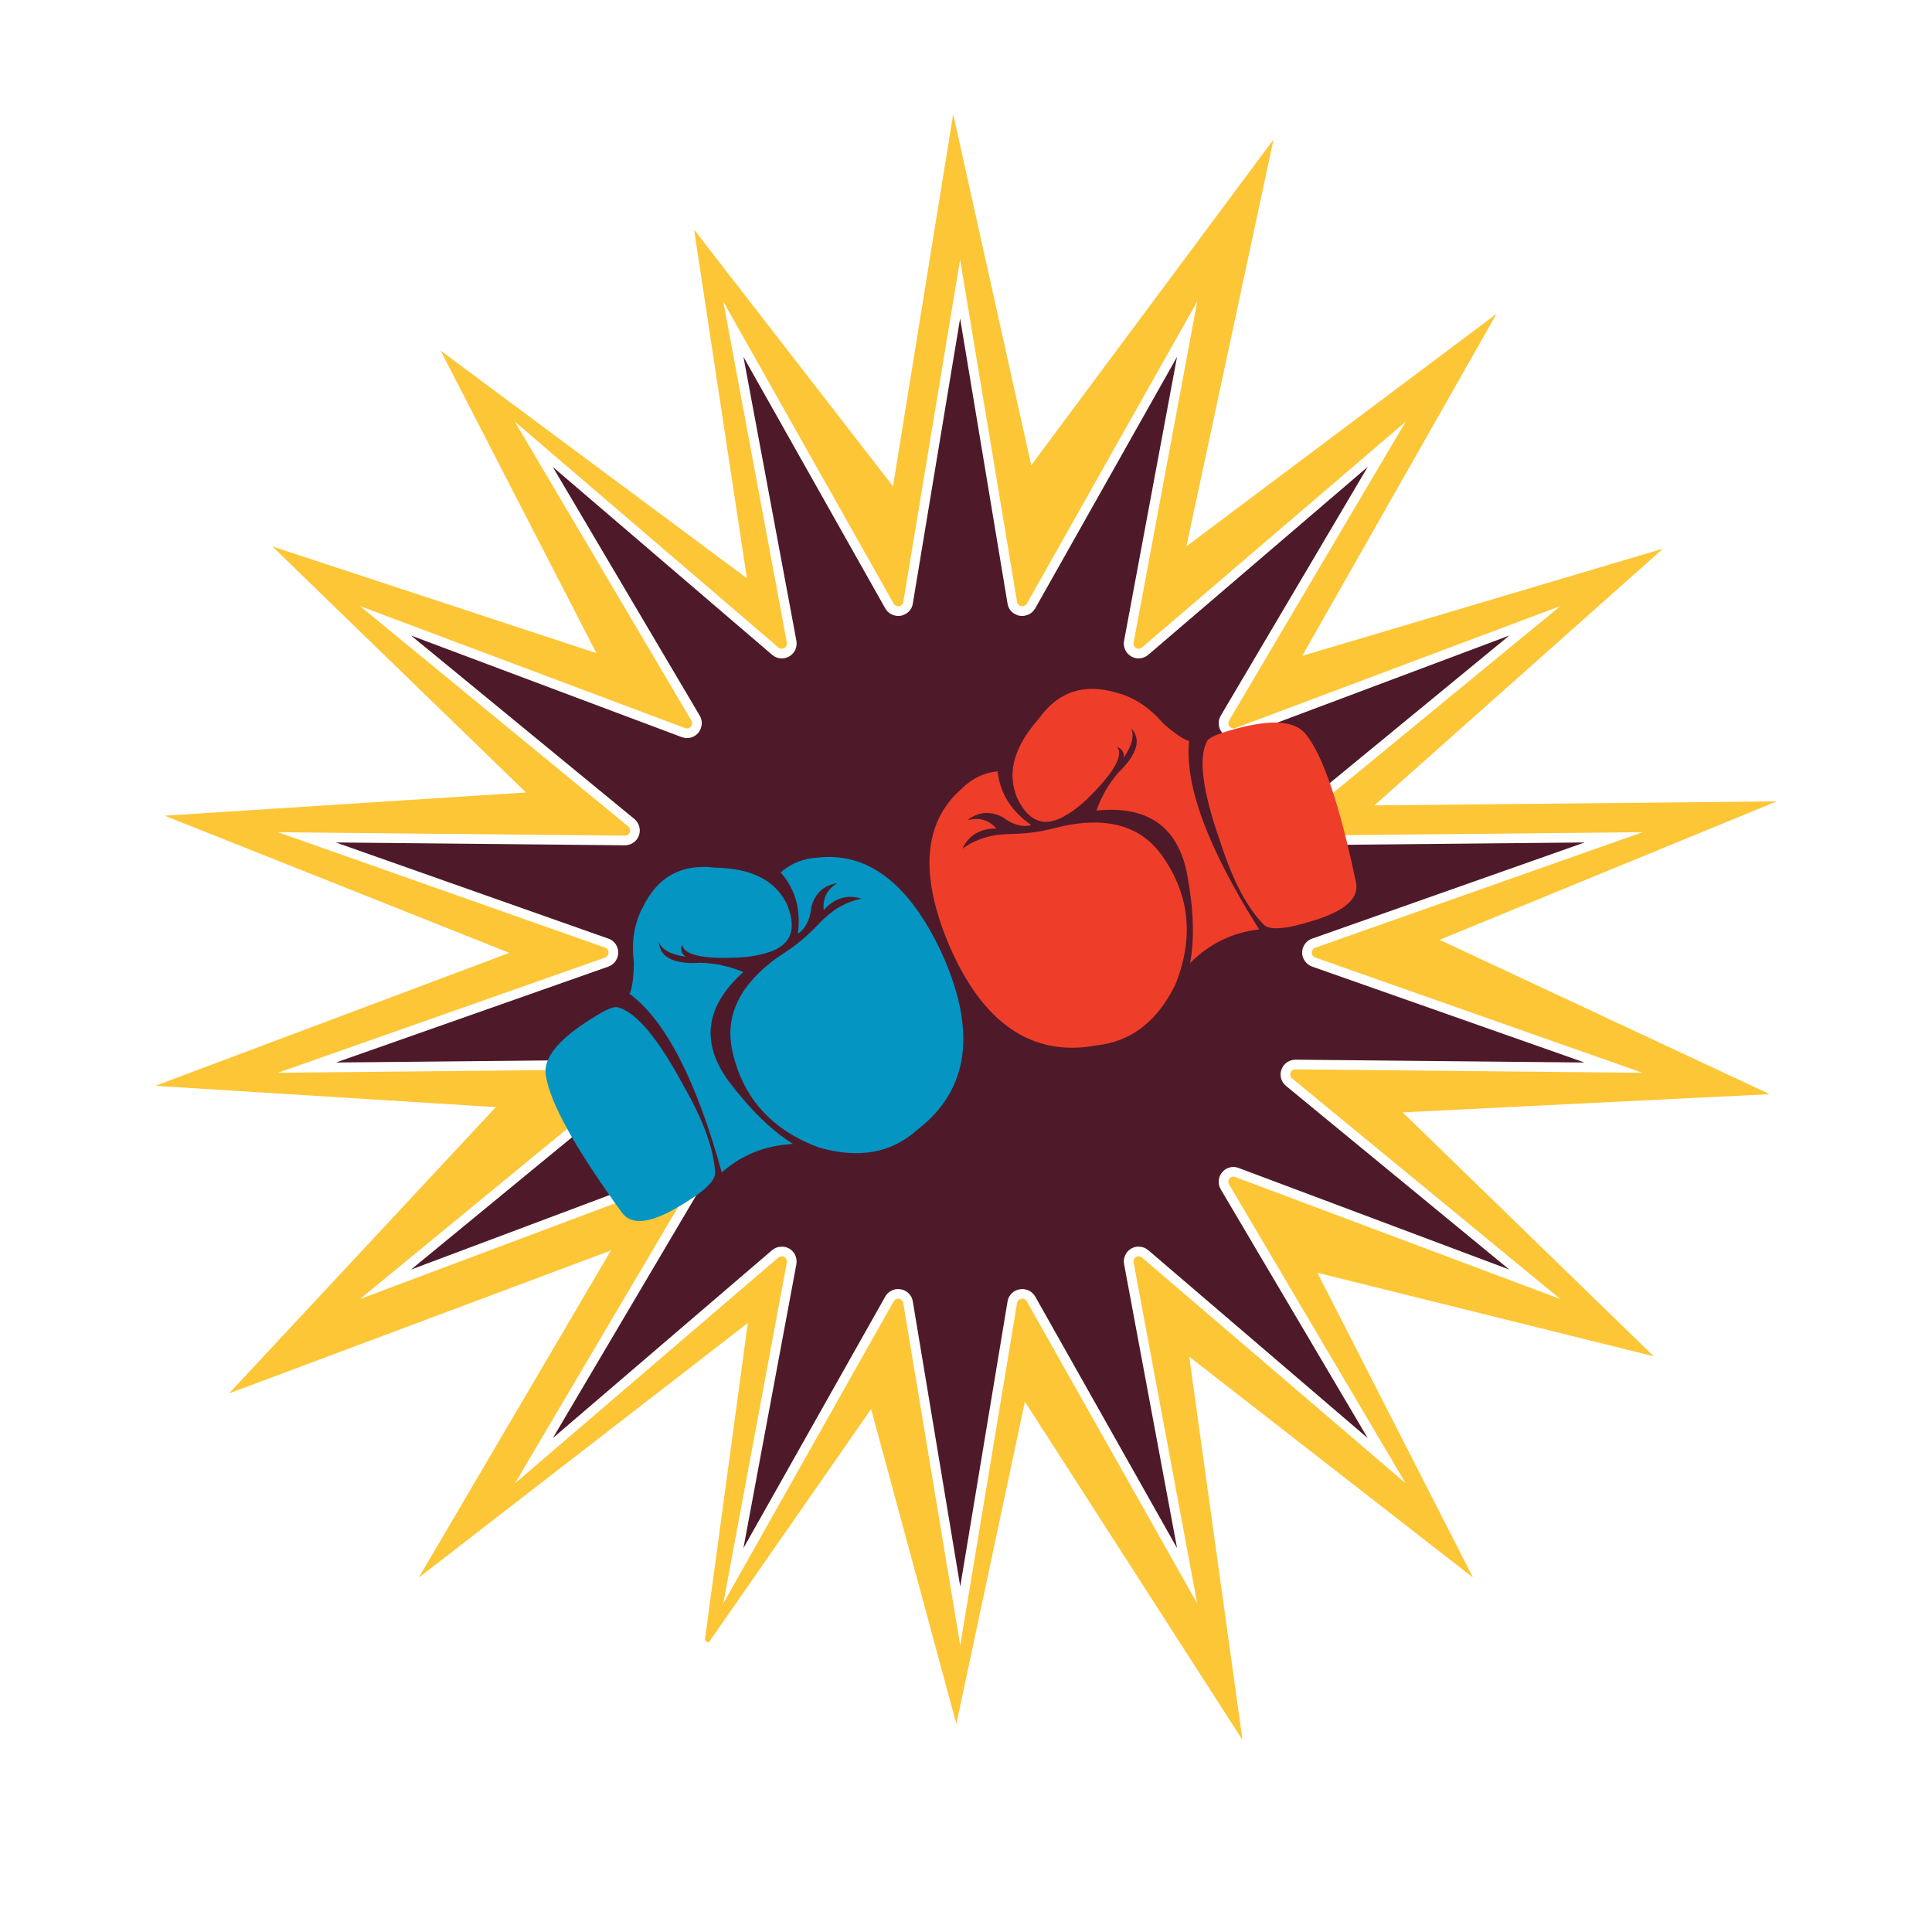 <?xml version="1.0" encoding="utf-8"?>
<!-- Generator: Adobe Illustrator 16.0.0, SVG Export Plug-In . SVG Version: 6.00 Build 0)  -->
<!DOCTYPE svg PUBLIC "-//W3C//DTD SVG 1.1//EN" "http://www.w3.org/Graphics/SVG/1.1/DTD/svg11.dtd">
<svg version="1.1" id="Layer_1" xmlns="http://www.w3.org/2000/svg" xmlns:xlink="http://www.w3.org/1999/xlink" x="0px" y="0px"
	 width="400px" height="400px" viewBox="0 0 400 400" enable-background="new 0 0 400 400" xml:space="preserve">
<g>
	<path fill-rule="evenodd" clip-rule="evenodd" fill="#4E1A29" d="M236.011,136.309h0.024l0.013-0.013
		c0.635-0.071,1.196-0.312,1.685-0.724l45.448-38.924l-30.44,51.525l0.013-0.013c-0.353,0.582-0.49,1.201-0.412,1.859l-0.012-0.038
		c0.048,0.636,0.281,1.21,0.698,1.722v0.013l0.013,0.013c0.413,0.488,0.925,0.816,1.534,0.985h0.025l0.012,0.013
		c0.607,0.145,1.215,0.108,1.821-0.112h0.013l56.041-21.034l-46.222,37.987h0.012c-0.519,0.417-0.863,0.933-1.035,1.548v0.012
		c-0.172,0.637-0.146,1.261,0.074,1.872v0.012c0.222,0.594,0.604,1.077,1.147,1.448c0.538,0.367,1.124,0.55,1.76,0.548l59.859-0.586
		l-56.391,19.899c-0.013,0.003-0.025,0.008-0.038,0.013c-0.617,0.203-1.111,0.578-1.484,1.123l0.013-0.026
		c-0.396,0.545-0.591,1.141-0.587,1.785c-0.004,0.644,0.191,1.239,0.587,1.784l-0.013-0.025c0.371,0.543,0.865,0.926,1.484,1.147
		l56.403,19.86l-59.834-0.585c-0.636-0.002-1.222,0.182-1.76,0.549c-0.543,0.371-0.926,0.867-1.147,1.484v-0.012
		c-0.225,0.594-0.249,1.214-0.074,1.859v0.011c0.172,0.615,0.517,1.132,1.035,1.547h-0.012l46.222,38.015l-56.016-21.023
		c-0.009-0.002-0.018-0.006-0.025-0.012c-0.611-0.236-1.223-0.275-1.834-0.111c-0.63,0.15-1.158,0.49-1.584,1.023l0.013-0.025
		c-0.424,0.498-0.662,1.07-0.711,1.721l0.012-0.037c-0.078,0.656,0.06,1.279,0.412,1.859l-0.013-0.012l30.44,51.523l-45.448-38.924
		c-0.5-0.424-1.072-0.66-1.722-0.711h0.037c-0.669-0.074-1.276,0.053-1.821,0.373c-0.009,0.006-0.017,0.01-0.025,0.012
		c-0.561,0.326-0.978,0.797-1.247,1.412l0.013-0.037c-0.278,0.576-0.357,1.193-0.237,1.844l10.966,58.799l-29.381-52.111
		l-0.012-0.012c-0.335-0.555-0.779-0.961-1.335-1.223l-0.024-0.012h-0.013c-0.599-0.264-1.197-0.338-1.796-0.225
		c-0.648,0.094-1.211,0.379-1.686,0.846l0.025-0.01c-0.479,0.449-0.77,1.01-0.873,1.684l-9.793,58.998l-9.819-58.986
		c-0.101-0.68-0.391-1.244-0.873-1.695l0.024,0.01c-0.473-0.469-1.022-0.752-1.646-0.846h0.024c-0.64-0.125-1.256-0.049-1.846,0.225
		c-0.598,0.275-1.06,0.699-1.385,1.271l-29.367,52.086l10.966-58.799v-0.035c0.095-0.627,0.021-1.219-0.224-1.771v-0.014
		l-0.013-0.023c-0.289-0.605-0.701-1.063-1.235-1.375h-0.013l-0.013-0.012c-0.57-0.318-1.177-0.439-1.821-0.361l0.037-0.012
		c-0.668,0.053-1.25,0.289-1.746,0.711l-45.399,38.91l30.416-51.486l0.013-0.023v-0.014c0.314-0.574,0.447-1.172,0.398-1.797v-0.025
		l-0.012-0.012c-0.074-0.627-0.302-1.178-0.686-1.658v-0.014l-0.013-0.012c-0.445-0.521-0.977-0.854-1.597-0.998
		c-0.611-0.164-1.223-0.125-1.834,0.111L85.105,262.85l46.248-38.015l0.012-0.012c0.487-0.413,0.816-0.925,0.985-1.535v-0.011
		c0.175-0.646,0.15-1.266-0.075-1.859v0.012c-0.222-0.617-0.604-1.113-1.147-1.484c-0.538-0.367-1.124-0.551-1.759-0.549
		l-59.821,0.585l56.415-19.86h0.013c0.584-0.216,1.071-0.59,1.459-1.122l0.013-0.013v-0.013c0.367-0.538,0.549-1.124,0.548-1.759
		c0.001-0.636-0.182-1.222-0.548-1.759l-0.013-0.013v-0.014c-0.398-0.544-0.898-0.915-1.497-1.109l0.024,0.013l-56.427-19.912
		l59.833,0.586c0.635,0.001,1.221-0.181,1.759-0.548c0.544-0.371,0.926-0.854,1.147-1.448V173c0.221-0.612,0.245-1.235,0.075-1.872
		v-0.012c-0.17-0.609-0.499-1.121-0.985-1.535l-0.012-0.013l-46.248-37.987l56.041,21.034h0.013c0.607,0.22,1.214,0.257,1.821,0.112
		l0.013-0.013h0.025c0.595-0.164,1.107-0.484,1.534-0.96l0.038-0.038l0.024-0.038c0.374-0.494,0.594-1.046,0.662-1.659l0.012-0.013
		v-0.025c0.051-0.631-0.083-1.225-0.398-1.783l-0.013-0.013v-0.013l-30.44-51.512l45.424,38.911c0.485,0.415,1.055,0.66,1.709,0.737
		h0.037c0.632,0.049,1.226-0.084,1.784-0.399l0.013-0.013h0.013c0.533-0.311,0.945-0.756,1.235-1.334l0.013-0.038l0.012-0.025
		c0.237-0.57,0.307-1.166,0.212-1.784v-0.037L153.921,73.88l29.367,52.085c0.325,0.574,0.787,0.999,1.385,1.273
		c0.579,0.264,1.182,0.348,1.809,0.249h0.024l0.025-0.012c0.601-0.117,1.128-0.392,1.584-0.823l0.013-0.013h0.012
		c0.467-0.472,0.75-1.029,0.849-1.672l9.793-59.022l9.818,59.01c0.096,0.648,0.379,1.209,0.848,1.684h0.014l0.012,0.013
		c0.457,0.435,0.998,0.713,1.622,0.835h0.025c0.603,0.1,1.206,0.016,1.809-0.249h0.013l0.024-0.012c0.556-0.262,1-0.669,1.335-1.223
		l0.012-0.013l29.381-52.111l-10.966,58.798c-0.123,0.641-0.048,1.255,0.225,1.846c0.271,0.59,0.688,1.046,1.247,1.372
		c0.008,0.005,0.016,0.009,0.025,0.013C234.762,136.22,235.355,136.354,236.011,136.309z"/>
	<path fill-rule="evenodd" clip-rule="evenodd" fill="#FCC636" d="M184.885,100.69l12.463-77.062l16.155,72.695l50.165-67.442
		l-18.04,84.235l64.213-48.143l-40.223,70.811l74.692-22.194l-59.759,53.159l83.301-0.836l-69.802,28.669l68.341,31.951
		l-75.989,3.768l51.974,50.5l-69.626-17.289l32.225,63.113l-58.76-45.736l11.028,79.357l-45.05-70.051l-14.185,66.721
		l-17.653-65.186l-33.635,48.354c-0.315-0.119-0.578-0.303-0.786-0.547l8.895-65.623l-68.129,52.711l39.785-67.73l-79.058,29.592
		l55.229-59.271l-70.512-4.405l73.307-27.533l-71.348-28.395l74.791-4.815l-52.498-50.926l67.082,22.083l-32.25-62.627
		l63.413,47.121l-10.94-72.185L184.885,100.69z M340.07,172.301l-71.86,0.71c-0.225-0.003-0.433-0.07-0.624-0.2
		c-0.188-0.127-0.32-0.295-0.398-0.498v0.012c-0.079-0.219-0.088-0.444-0.025-0.674v0.013c0.062-0.217,0.182-0.399,0.362-0.548
		h0.012l55.517-45.637l-67.306,25.264h0.013c-0.225,0.08-0.449,0.092-0.675,0.037c-0.205-0.065-0.38-0.182-0.523-0.349l0.013,0.025
		c-0.148-0.187-0.231-0.395-0.249-0.624v-0.025l-0.013-0.013c-0.021-0.207,0.024-0.402,0.138-0.586l0.012-0.012l36.566-61.892
		l-54.594,46.747c-0.177,0.154-0.381,0.246-0.61,0.274l0.037-0.013c-0.234,0.022-0.447-0.024-0.637-0.138h-0.014l-0.012-0.011
		c-0.191-0.108-0.334-0.262-0.424-0.462c-0.094-0.208-0.119-0.423-0.074-0.648l13.173-70.638l-35.292,62.578
		c-0.127,0.193-0.289,0.338-0.487,0.437c-0.208,0.086-0.415,0.116-0.624,0.087c-0.24-0.044-0.447-0.148-0.623-0.313l0.025,0.013
		c-0.163-0.158-0.263-0.345-0.301-0.561v-0.013L198.783,53.77l-11.765,70.874v0.013c-0.037,0.216-0.137,0.403-0.299,0.561
		l0.025-0.013c-0.164,0.155-0.351,0.26-0.562,0.313c-0.237,0.034-0.466,0.001-0.686-0.1c-0.201-0.09-0.354-0.231-0.461-0.424
		l-35.293-62.578l13.174,70.638v-0.038c0.034,0.224,0.013,0.439-0.063,0.649c-0.104,0.211-0.25,0.376-0.437,0.499
		c-0.009,0.003-0.018,0.007-0.025,0.011c-0.188,0.103-0.388,0.148-0.599,0.138c-0.244-0.023-0.456-0.11-0.636-0.261l-54.569-46.759
		l36.554,61.879l0.012,0.025c0.107,0.199,0.153,0.411,0.137,0.636l0.013-0.038c-0.031,0.236-0.118,0.453-0.262,0.649
		c-0.152,0.158-0.331,0.271-0.536,0.336c-0.225,0.055-0.449,0.042-0.674-0.037h0.012l-67.318-25.264l55.541,45.624l0.013,0.013
		c0.172,0.148,0.288,0.332,0.35,0.548v-0.013c0.063,0.229,0.054,0.455-0.025,0.674v-0.012c-0.079,0.203-0.211,0.371-0.399,0.498
		c-0.189,0.129-0.402,0.196-0.636,0.2l-71.823-0.71l67.743,23.903l0.025,0.013c0.198,0.071,0.365,0.2,0.499,0.387l-0.013-0.025
		c0.132,0.195,0.198,0.406,0.2,0.637c-0.001,0.229-0.068,0.442-0.2,0.636l0.013-0.024c-0.144,0.198-0.322,0.339-0.537,0.423h0.013
		l-67.755,23.854l71.847-0.711c0.225,0.002,0.433,0.069,0.624,0.199c0.189,0.127,0.321,0.299,0.399,0.512v0.012
		c0.074,0.2,0.082,0.408,0.025,0.625c-0.062,0.215-0.179,0.398-0.35,0.548l-0.013,0.014l-55.529,45.647l67.306-25.264l0.025-0.012
		c0.2-0.08,0.399-0.092,0.599-0.037l0.025,0.012h0.013c0.211,0.055,0.395,0.172,0.549,0.35l-0.013-0.025
		c0.148,0.186,0.235,0.396,0.262,0.637l-0.013-0.039c0.019,0.244-0.031,0.477-0.149,0.701l0.012-0.037l-36.541,61.879l54.544-46.76
		c0.169-0.145,0.369-0.223,0.598-0.236h0.013l0.025-0.014c0.211-0.021,0.411,0.023,0.599,0.125c0.009,0.004,0.017,0.008,0.025,0.012
		c0.185,0.125,0.33,0.295,0.437,0.512c0.077,0.201,0.098,0.414,0.063,0.637v-0.037l-13.174,70.639l35.293-62.58
		c0.107-0.189,0.261-0.332,0.461-0.424c0.208-0.092,0.424-0.117,0.649-0.074h0.025c0.207,0.039,0.39,0.139,0.549,0.299l0.025,0.014
		c0.15,0.146,0.242,0.33,0.274,0.549v0.012l11.79,70.848l11.764-70.848v-0.012c0.033-0.219,0.125-0.402,0.275-0.549l0.025-0.014
		c0.157-0.16,0.344-0.262,0.561-0.299h0.037l0.013-0.014c0.216-0.037,0.433-0.01,0.649,0.088l-0.038-0.012
		c0.196,0.098,0.359,0.242,0.487,0.436l35.292,62.58l-13.173-70.639c-0.047-0.211-0.025-0.41,0.063-0.6l0.012-0.012v-0.023
		c0.092-0.209,0.232-0.367,0.424-0.477l0.012-0.012h0.014c0.18-0.1,0.379-0.139,0.6-0.111h0.037
		c0.216,0.016,0.406,0.094,0.573,0.236l54.594,46.746l-36.566-61.891l-0.012-0.014c-0.113-0.184-0.159-0.379-0.138-0.586
		l0.013-0.014v-0.025c0.016-0.215,0.095-0.406,0.236-0.572v-0.012l0.013-0.014c0.139-0.166,0.31-0.275,0.511-0.324l0.014-0.012
		h0.024c0.2-0.055,0.399-0.043,0.599,0.037l0.025,0.012l67.306,25.264l-55.517-45.661h-0.012c-0.181-0.149-0.301-0.333-0.362-0.548
		c-0.057-0.217-0.049-0.425,0.025-0.625v-0.012c0.078-0.213,0.21-0.385,0.398-0.512c0.193-0.13,0.401-0.197,0.624-0.199
		l71.835,0.711l-67.718-23.854c-0.213-0.078-0.384-0.21-0.512-0.399l-0.013-0.024c-0.137-0.188-0.208-0.392-0.212-0.612
		c0.004-0.22,0.075-0.424,0.212-0.611l0.013-0.025c0.119-0.177,0.276-0.296,0.475-0.361L340.07,172.301z"/>
	<path fill-rule="evenodd" clip-rule="evenodd" fill="#0495C3" d="M127.797,208.518c0.05,0.032,0.117,0.051,0.199,0.051
		c3.793,1.064,8.309,6.486,13.549,16.267c4.092,7.104,6.263,13.108,6.513,18.015c0.017,1.746-2.553,4.102-7.71,7.063
		c-5.855,3.459-9.74,3.807-11.653,1.047c-9.564-13.174-14.788-22.588-15.669-28.244c-0.033-0.184-0.058-0.358-0.075-0.523
		c-0.283-3.577,3.244-7.561,10.58-11.953C125.593,208.975,127.015,208.4,127.797,208.518z M161.631,180.646
		c2.129-1.913,4.716-2.944,7.76-3.094c10.313-1.13,18.805,5.382,25.475,19.538c7.435,16.251,5.814,28.502-4.865,36.754
		c-0.05,0.031-0.092,0.066-0.125,0.098c-5.323,4.791-12.084,6.006-20.285,3.645c-9.665-3.561-15.62-10.064-17.865-19.514
		c-1.946-8.018,1.713-15.021,10.979-21.008c2.329-1.497,4.675-3.501,7.037-6.013c2.544-2.695,5.423-4.359,8.633-4.99
		c-2.96-0.932-5.573-0.143-7.834,2.37c-0.25-2.429,0.69-4.292,2.819-5.59c-2.828,0.449-4.624,2.104-5.389,4.966
		c-0.267,2.594-1.165,4.416-2.695,5.465c0.033-0.233,0-0.209-0.1,0.074C165.856,188.323,164.675,184.09,161.631,180.646z
		 M141.944,198.063c-3.077-0.417-4.923-1.431-5.539-3.044c0.233,3.21,3.086,4.649,8.559,4.316c3.01,0.051,5.988,0.691,8.932,1.922
		c-7.834,7.021-8.874,14.515-3.119,22.481c4.558,6.037,9.033,10.404,13.424,13.1c-5.672,0.283-10.596,2.244-14.771,5.889
		c-5.306-19.163-11.669-31.49-19.088-36.979c0.549-1.115,0.849-3.27,0.898-6.462c-0.499-3.726-0.083-7.136,1.248-10.23
		c0.149-0.382,0.333-0.756,0.549-1.122c3.043-6.355,7.992-9.125,14.845-8.309c7.319,0.1,12.227,2.419,14.721,6.96
		c0.133,0.25,0.267,0.507,0.399,0.773c0.033,0.083,0.059,0.167,0.075,0.25c1.979,5.056,0.524,8.284-4.366,9.681
		c-1.913,0.599-4.233,0.932-6.961,0.998c-6.737,0.216-10.238-0.708-10.505-2.77C140.83,196.583,141.063,197.431,141.944,198.063z"/>
	<path fill-rule="evenodd" clip-rule="evenodd" fill="#EE3E2A" d="M280.724,182.618c0.748,3.277-2.13,5.922-8.634,7.935
		c-5.673,1.813-9.141,2.122-10.404,0.924c-3.443-3.46-6.43-9.107-8.957-16.942c-3.693-10.429-4.658-17.407-2.895-20.934
		c0.05-0.066,0.083-0.133,0.1-0.2c0.433-0.648,1.805-1.313,4.116-1.996c8.185-2.478,13.508-2.404,15.969,0.225
		c0.117,0.116,0.233,0.249,0.35,0.399C273.945,156.485,277.396,166.683,280.724,182.618z M232.667,156.843
		c0.116-1.065-0.357-1.805-1.423-2.22c1.364,1.58-0.299,4.79-4.99,9.631c-1.896,1.979-3.717,3.468-5.463,4.466
		c-4.293,2.695-7.652,1.605-10.081-3.269c-0.05-0.067-0.092-0.149-0.125-0.25c-0.116-0.265-0.216-0.531-0.299-0.797
		c-1.696-4.891-0.108-10.08,4.766-15.57c3.976-5.622,9.349-7.427,16.118-5.415c0.398,0.1,0.807,0.216,1.223,0.349
		c3.16,1.115,5.955,3.102,8.383,5.963c2.396,2.112,4.201,3.343,5.415,3.693c-0.948,9.182,3.884,22.181,14.497,38.999
		c-5.522,0.632-10.288,2.953-14.297,6.962c0.965-5.058,0.74-11.303-0.674-18.739c-2.013-9.63-8.251-13.905-18.714-12.825
		c1.065-2.995,2.587-5.622,4.565-7.884c3.943-3.842,4.8-6.92,2.571-9.232C234.904,152.22,234.414,154.265,232.667,156.843z
		 M213.43,170.866c-1.813,0.433-3.768-0.133-5.863-1.697c-2.629-1.33-5.057-1.106-7.287,0.674c2.379-0.699,4.383-0.133,6.013,1.696
		c-3.377-0.016-5.722,1.381-7.036,4.192c2.661-1.963,5.839-2.977,9.532-3.044c3.426-0.05,6.487-0.433,9.182-1.148
		c10.662-2.827,18.297-0.823,22.905,6.013c5.489,8.001,6.305,16.784,2.444,26.348c-3.775,7.637-9.223,11.811-16.342,12.527
		c-0.051,0.016-0.1,0.031-0.15,0.05c-13.307,2.361-23.462-4.674-30.465-21.11c-6.005-14.471-5.115-25.142,2.67-32.012
		c2.146-2.146,4.649-3.369,7.51-3.668c0.499,4.574,2.836,8.292,7.012,11.154C213.255,170.725,213.213,170.732,213.43,170.866z"/>
</g>
</svg>
